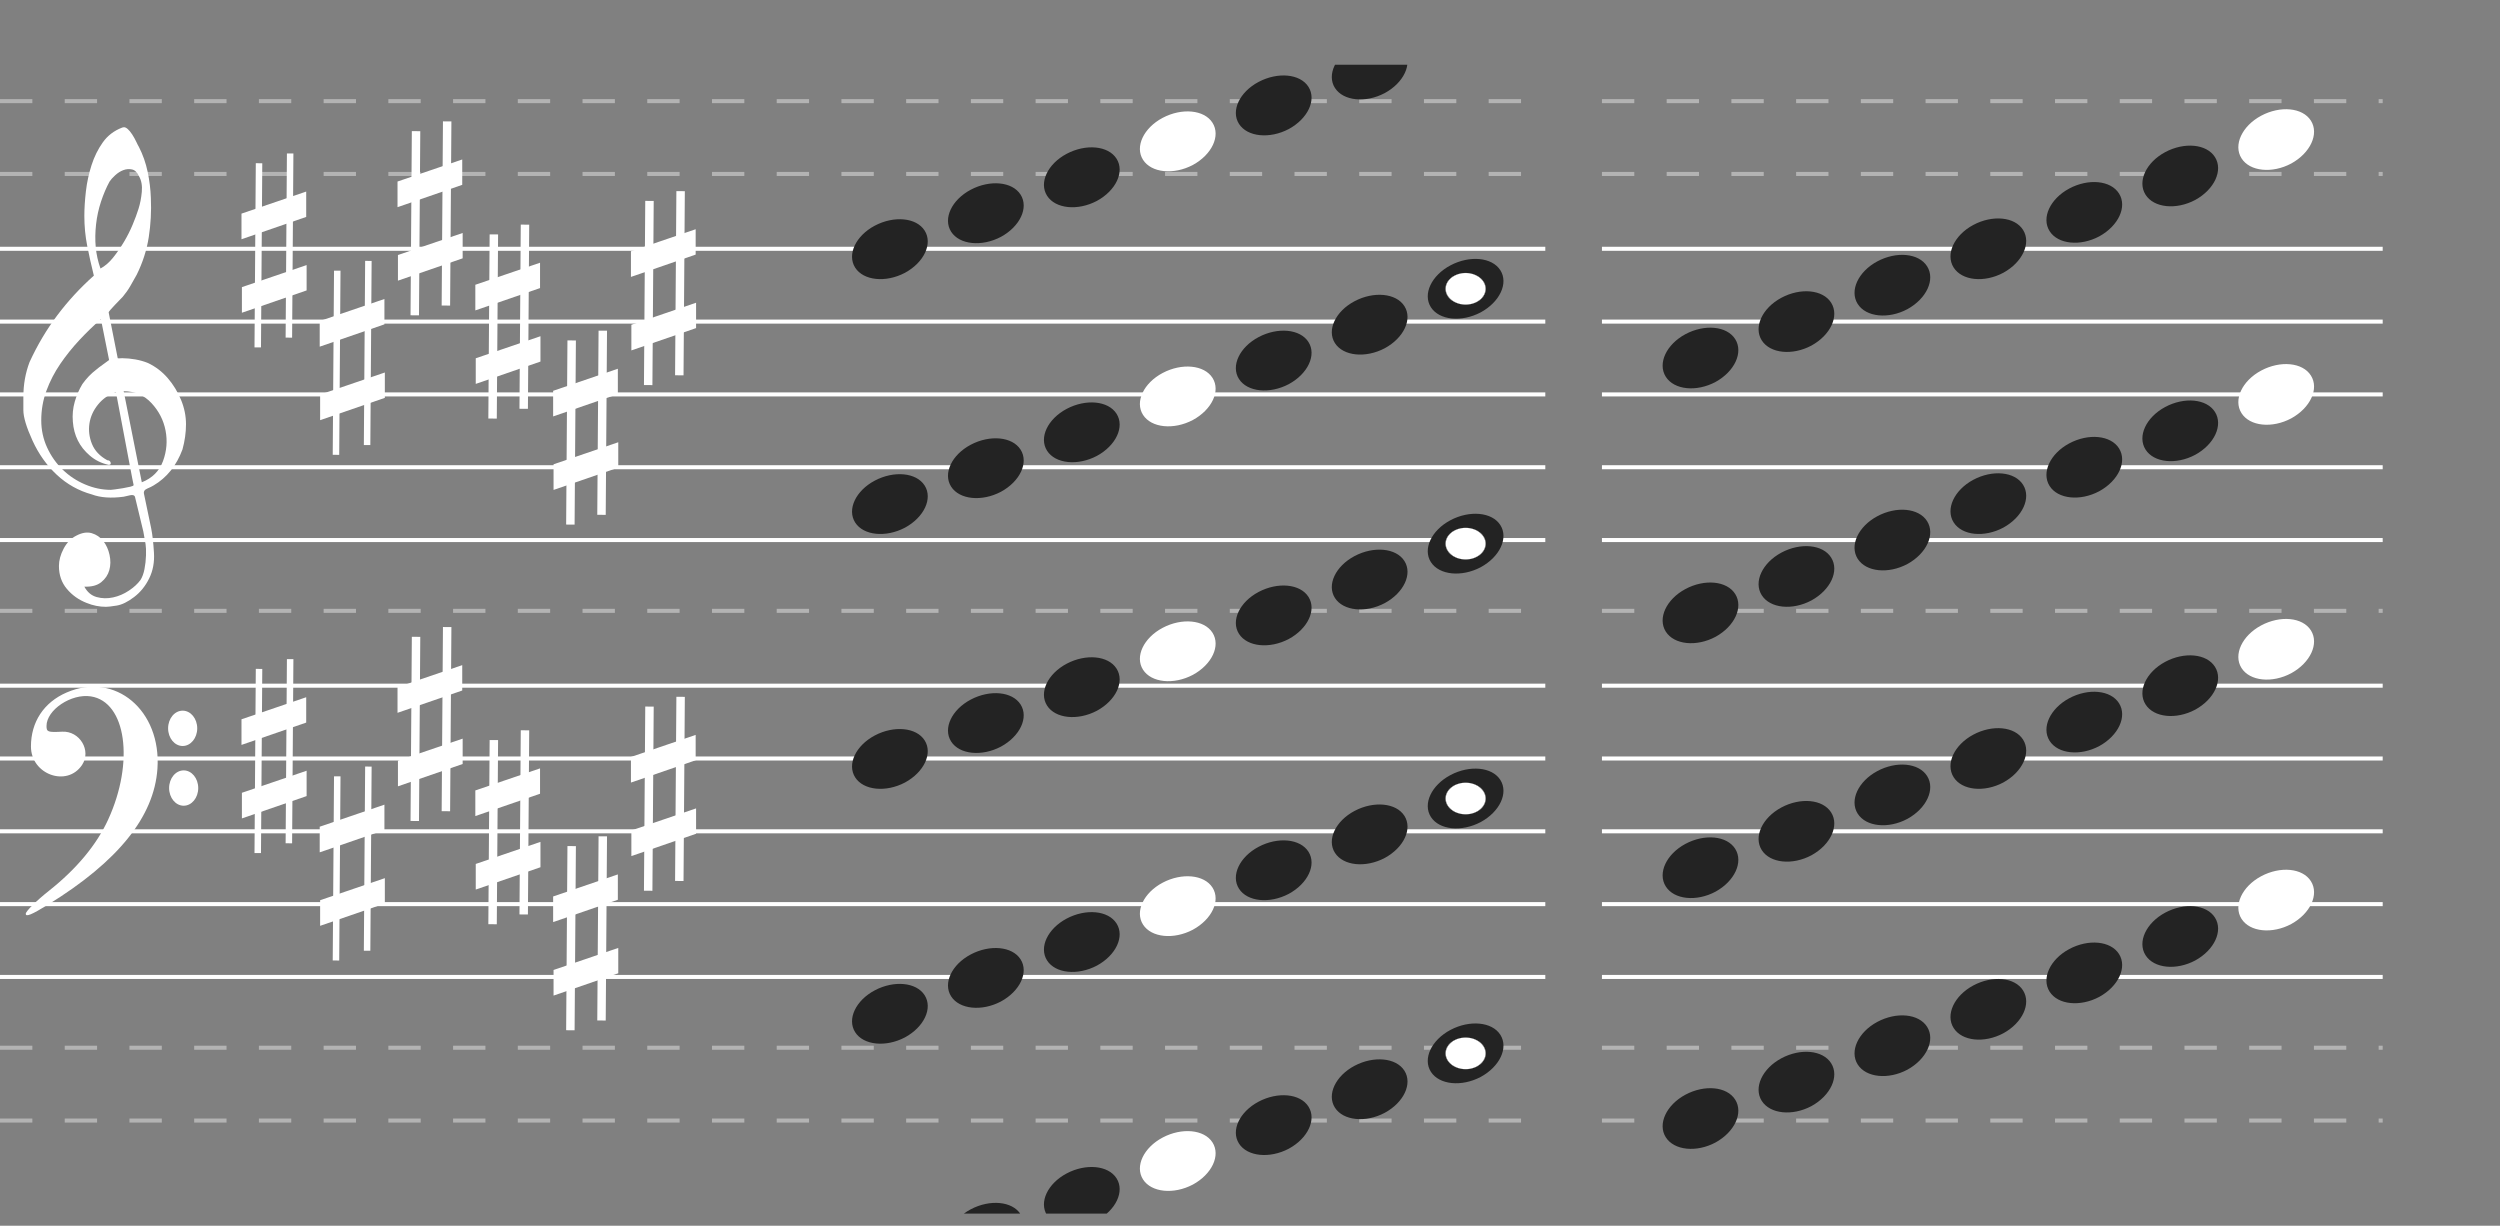 <svg width="618" height="303" viewBox="0 0 618 303" fill="none" xmlns="http://www.w3.org/2000/svg">
<rect x="0" y="0" width="618" height="303" fill="#808080" stroke="none"/>
<line x1="396" y1="25" x2="589" y2="25" stroke="white" stroke-opacity="0.4" stroke-dasharray="8 8"/>
<line x1="396" y1="43" x2="589" y2="43" stroke="white" stroke-opacity="0.4" stroke-dasharray="8 8"/>
<path d="M396 61.5H589" stroke="white"/>
<path d="M396 79.5H589" stroke="white"/>
<path d="M396 97.5H589" stroke="white"/>
<path d="M396 115.5H589" stroke="white"/>
<path d="M396 133.5H589" stroke="white"/>
<line x1="396" y1="151" x2="589" y2="151" stroke="white" stroke-opacity="0.4" stroke-dasharray="8 8"/>
<path d="M396 169.5H589" stroke="white"/>
<path d="M396 187.5H589" stroke="white"/>
<path d="M396 205.5H589" stroke="white"/>
<path d="M396 223.5H589" stroke="white"/>
<path d="M396 241.5H589" stroke="white"/>
<line x1="396" y1="259" x2="589" y2="259" stroke="white" stroke-opacity="0.4" stroke-dasharray="8 8"/>
<line x1="396" y1="277" x2="589" y2="277" stroke="white" stroke-opacity="0.4" stroke-dasharray="8 8"/>
<line y1="25" x2="382" y2="25" stroke="white" stroke-opacity="0.4" stroke-dasharray="8 8"/>
<line y1="43" x2="382" y2="43" stroke="white" stroke-opacity="0.4" stroke-dasharray="8 8"/>
<path d="M0 61.5H382" stroke="white"/>
<path d="M0 79.5H382" stroke="white"/>
<path d="M0 97.5H382" stroke="white"/>
<path d="M0 115.5H382" stroke="white"/>
<path d="M0 133.5H382" stroke="white"/>
<line x1="4.2447e-08" y1="151" x2="382" y2="151" stroke="white" stroke-opacity="0.4" stroke-dasharray="8 8"/>
<path d="M0 169.5H382" stroke="white"/>
<path d="M0 187.5H382" stroke="white"/>
<path d="M0 205.5H382" stroke="white"/>
<path d="M0 223.5H382" stroke="white"/>
<path d="M0 241.5H382" stroke="white"/>
<line x1="4.2447e-08" y1="259" x2="382" y2="259" stroke="white" stroke-opacity="0.4" stroke-dasharray="8 8"/>
<line x1="4.2447e-08" y1="277" x2="382" y2="277" stroke="white" stroke-opacity="0.4" stroke-dasharray="8 8"/>
<path d="M28.663 96.938C26.878 97.542 25.403 98.562 24.238 99.999C23.073 101.435 22.363 103.004 22.108 104.705C21.853 106.406 22.062 108.088 22.736 109.751C23.41 111.414 24.675 112.756 26.532 113.777C26.969 113.777 27.242 113.966 27.352 114.344C27.461 114.721 27.297 114.91 26.86 114.91C25.076 114.533 23.51 113.758 22.162 112.586C19.649 110.431 18.266 107.654 18.011 104.252C17.865 102.551 18.02 100.907 18.475 99.319C18.93 97.731 19.558 96.276 20.36 94.953C21.343 93.555 22.508 92.345 23.856 91.325C23.928 91.249 24.138 91.079 24.484 90.814C24.83 90.55 25.167 90.304 25.494 90.077C25.822 89.851 26.314 89.491 26.969 89L24.948 78.908C23.164 80.457 21.398 82.168 19.65 84.038C17.901 85.91 16.317 87.885 14.897 89.964C13.477 92.043 12.339 94.245 11.483 96.569C10.627 98.894 10.199 101.341 10.199 103.912C10.199 106.293 10.682 108.532 11.647 110.63C12.612 112.728 13.896 114.552 15.498 116.101C17.1 117.651 18.948 118.87 21.043 119.759C23.136 120.647 25.258 121.091 27.406 121.091C27.479 121.091 27.816 121.053 28.417 120.977C29.018 120.902 29.655 120.808 30.328 120.694C31.003 120.581 31.622 120.458 32.186 120.325C32.75 120.193 33.033 120.051 33.033 119.9L32.705 118.313C31.285 110.866 29.937 103.741 28.663 96.938V96.938ZM30.575 96.711L35.054 119.22C37.64 118.199 39.387 116.451 40.298 113.975C41.209 111.5 41.417 108.986 40.926 106.435C40.434 103.883 39.278 101.624 37.457 99.659C35.637 97.693 33.342 96.711 30.575 96.711V96.711ZM24.839 66.378C25.968 65.772 27.015 64.866 27.98 63.656C28.945 62.447 29.837 61.152 30.657 59.772C31.476 58.393 32.186 56.985 32.787 55.548C33.388 54.112 33.87 52.808 34.234 51.636C34.635 50.389 34.908 48.99 35.054 47.441C35.2 45.891 34.963 44.587 34.344 43.528C33.907 42.584 33.333 42.036 32.623 41.884C31.913 41.733 31.203 41.789 30.493 42.054C29.783 42.319 29.109 42.744 28.471 43.33C27.834 43.916 27.37 44.435 27.079 44.889C26.277 46.363 25.576 48.007 24.976 49.822C24.375 51.636 23.965 53.517 23.747 55.464C23.528 57.41 23.501 59.281 23.665 61.077C23.828 62.872 24.22 64.639 24.839 66.378V66.378ZM23.2 68.135C22.581 65.641 22.035 63.193 21.561 60.792C21.088 58.393 20.851 55.926 20.851 53.394C20.851 51.542 20.979 49.51 21.234 47.299C21.488 45.088 21.953 42.933 22.627 40.835C23.3 38.737 24.229 36.857 25.413 35.194C26.596 33.53 28.171 32.321 30.138 31.565C30.32 31.49 30.502 31.452 30.684 31.452C30.939 31.452 31.239 31.603 31.585 31.905C31.931 32.208 32.295 32.652 32.678 33.238C33.06 33.824 33.397 34.428 33.688 35.052C33.979 35.675 34.198 36.101 34.344 36.328C35.327 38.256 36.046 40.306 36.502 42.479C36.957 44.653 37.221 46.817 37.294 48.971C37.439 52.222 37.266 55.435 36.775 58.61C36.283 61.785 35.291 64.885 33.797 67.908C33.288 68.816 32.769 69.732 32.241 70.658C31.713 71.585 31.085 72.482 30.356 73.351C30.211 73.503 29.947 73.777 29.564 74.173C29.181 74.57 28.79 74.977 28.389 75.392C27.989 75.808 27.634 76.196 27.324 76.554C27.015 76.914 26.86 77.131 26.86 77.207L29.099 88.546C29.114 88.621 30.22 88.546 30.22 88.546C32.357 88.574 34.619 88.933 36.584 89.737C38.477 90.644 40.107 91.891 41.473 93.479C42.838 95.067 43.93 96.853 44.75 98.837C45.569 100.821 45.979 102.834 45.979 104.875C45.979 106.916 45.687 108.995 45.105 111.112C43.612 115.119 41.227 118.086 37.949 120.013C37.585 120.24 37.066 120.496 36.392 120.779C35.719 121.062 35.455 121.507 35.6 122.111C36.474 126.23 37.066 129.063 37.376 130.616C37.685 132.168 37.913 134.172 38.058 136.626C38.204 138.973 37.812 141.083 36.884 142.972C35.955 144.868 34.708 146.407 33.142 147.595C31.576 148.789 30.147 149.483 28.854 149.698C27.561 149.906 26.678 150.006 26.205 150.006C24.566 150.006 22.963 149.684 21.398 149.04C19.467 148.289 17.847 147.137 16.536 145.584C15.225 144.031 14.569 142.142 14.569 139.917C14.569 138.515 14.961 137.077 15.744 135.603C16.527 134.129 17.556 133.07 18.83 132.433C20.25 131.675 21.534 131.467 22.681 131.803C23.828 132.147 24.775 132.791 25.522 133.735C26.268 134.68 26.787 135.825 27.079 137.163C27.37 138.508 27.352 139.76 27.024 140.933C26.696 142.107 26.032 143.101 25.03 143.91C24.029 144.725 22.636 145.09 20.851 145.019C21.58 146.378 22.599 147.237 23.91 147.595C25.221 147.959 26.569 147.981 27.952 147.68C29.337 147.38 30.638 146.822 31.858 146.006C33.078 145.198 34.035 144.318 34.726 143.373C35.163 142.693 35.491 141.806 35.71 140.711C35.928 139.61 36.056 138.472 36.092 137.277C36.128 136.089 36.092 135.159 35.983 134.501C35.873 133.835 35.691 132.805 35.436 131.41C34.344 126.838 33.652 123.961 33.36 122.788C33.215 122.414 32.823 122.291 32.186 122.423C31.549 122.556 31.012 122.679 30.575 122.788C27.443 123.21 24.821 123.017 22.709 122.225C19.431 121.318 16.545 119.701 14.05 117.377C11.556 115.053 9.553 112.237 8.042 108.929C6.53 105.622 5.775 103.108 5.775 101.388C5.775 99.669 5.775 98.582 5.775 98.128C5.775 95.067 6.285 92.194 7.304 89.51C9.234 85.314 11.52 81.459 14.16 77.944C16.8 74.429 19.813 71.159 23.2 68.135V68.135Z" fill="white"/>
<path d="M49.003 194.808C49.003 197.22 47.392 199.175 45.404 199.175C43.416 199.175 41.805 197.22 41.805 194.808C41.805 192.396 43.416 190.441 45.404 190.441C47.392 190.441 49.003 192.396 49.003 194.808ZM48.754 180.042C48.754 182.454 47.143 184.409 45.155 184.409C43.168 184.409 41.556 182.454 41.556 180.042C41.556 177.63 43.168 175.675 45.155 175.675C47.143 175.675 48.754 177.63 48.754 180.042ZM6.368 225.885C6.368 225.261 8.96 222.695 12.128 220.182C18.939 214.778 23.857 208.867 26.718 202.646C33.279 188.379 31.201 173.504 22.457 172.146C17.621 171.394 11.498 175.482 11.498 179.461C11.498 180.938 11.824 181.057 15.37 180.873C19.707 180.649 22.642 185.54 20.295 189.082C16.585 194.678 7.651 191.463 7.651 184.532C7.651 178.458 10.842 173.623 16.459 171.189C28.479 165.98 39.92 175.583 38.918 190.04C38.097 201.89 29.191 212.956 11.899 223.611C7.797 226.139 6.368 226.726 6.368 225.885V225.885Z" fill="white"/>
<path fill-rule="evenodd" clip-rule="evenodd" d="M62.912 85.871L63.233 40.346L64.835 40.359L64.515 85.884L62.912 85.871Z" fill="white"/>
<path d="M59.799 70.975L75.796 65.523L75.796 71.793L59.799 77.311L59.799 70.975Z" fill="white"/>
<path fill-rule="evenodd" clip-rule="evenodd" d="M70.606 83.457L70.926 37.932L72.529 37.945L72.208 83.47L70.606 83.457Z" fill="white"/>
<path d="M59.696 52.806L75.693 47.354L75.693 53.624L59.696 59.142L59.696 52.806Z" fill="white"/>
<path fill-rule="evenodd" clip-rule="evenodd" d="M82.249 112.427L82.57 66.902L84.173 66.915L83.852 112.44L82.249 112.427Z" fill="white"/>
<path d="M79.136 97.531L95.133 92.079L95.133 98.349L79.136 103.867L79.136 97.531Z" fill="white"/>
<path fill-rule="evenodd" clip-rule="evenodd" d="M89.943 110.013L90.264 64.489L91.867 64.502L91.546 110.026L89.943 110.013Z" fill="white"/>
<path d="M79.033 79.362L95.03 73.91L95.03 80.18L79.033 85.698L79.033 79.362Z" fill="white"/>
<path fill-rule="evenodd" clip-rule="evenodd" d="M101.484 77.939L101.805 32.414L103.894 32.431L103.573 77.956L101.484 77.939Z" fill="white"/>
<path d="M98.371 63.042L114.368 57.591L114.368 63.861L98.371 69.379L98.371 63.042Z" fill="white"/>
<path fill-rule="evenodd" clip-rule="evenodd" d="M109.178 75.525L109.498 30L111.588 30.017L111.267 75.542L109.178 75.525Z" fill="white"/>
<path d="M98.267 44.874L114.265 39.422L114.265 45.692L98.267 51.211L98.267 44.874Z" fill="white"/>
<path fill-rule="evenodd" clip-rule="evenodd" d="M120.718 103.46L121.039 57.936L123.128 57.953L122.807 103.477L120.718 103.46Z" fill="white"/>
<path d="M117.605 88.564L133.602 83.112L133.602 89.382L117.605 94.9L117.605 88.564Z" fill="white"/>
<path fill-rule="evenodd" clip-rule="evenodd" d="M128.412 101.046L128.732 55.522L130.821 55.539L130.501 101.063L128.412 101.046Z" fill="white"/>
<path d="M117.501 70.395L133.498 64.944L133.498 71.214L117.501 76.732L117.501 70.395Z" fill="white"/>
<path fill-rule="evenodd" clip-rule="evenodd" d="M139.952 129.671L140.272 84.146L142.362 84.163L142.041 129.688L139.952 129.671Z" fill="white"/>
<path d="M136.839 114.774L152.836 109.323L152.836 115.593L136.839 121.111L136.839 114.774Z" fill="white"/>
<path fill-rule="evenodd" clip-rule="evenodd" d="M147.646 127.256L147.966 81.732L150.055 81.749L149.735 127.274L147.646 127.256Z" fill="white"/>
<path d="M136.735 96.606L152.732 91.154L152.732 97.424L136.735 102.942L136.735 96.606Z" fill="white"/>
<path fill-rule="evenodd" clip-rule="evenodd" d="M159.186 95.183L159.507 49.658L161.596 49.675L161.276 95.2L159.186 95.183Z" fill="white"/>
<path d="M156.074 80.286L172.071 74.835L172.071 81.105L156.074 86.623L156.074 80.286Z" fill="white"/>
<path fill-rule="evenodd" clip-rule="evenodd" d="M166.88 92.769L167.201 47.244L169.29 47.261L168.969 92.786L166.88 92.769Z" fill="white"/>
<path d="M155.97 62.118L171.967 56.666L171.967 62.936L155.97 68.454L155.97 62.118Z" fill="white"/>
<path fill-rule="evenodd" clip-rule="evenodd" d="M62.912 210.871L63.233 165.346L64.835 165.359L64.515 210.884L62.912 210.871Z" fill="white"/>
<path d="M59.799 195.975L75.796 190.523L75.796 196.793L59.799 202.311L59.799 195.975Z" fill="white"/>
<path fill-rule="evenodd" clip-rule="evenodd" d="M70.606 208.457L70.926 162.932L72.529 162.945L72.208 208.47L70.606 208.457Z" fill="white"/>
<path d="M59.696 177.806L75.693 172.354L75.693 178.624L59.696 184.142L59.696 177.806Z" fill="white"/>
<path fill-rule="evenodd" clip-rule="evenodd" d="M82.249 237.427L82.57 191.902L84.173 191.915L83.852 237.44L82.249 237.427Z" fill="white"/>
<path d="M79.136 222.531L95.133 217.079L95.133 223.349L79.136 228.867L79.136 222.531Z" fill="white"/>
<path fill-rule="evenodd" clip-rule="evenodd" d="M89.943 235.013L90.264 189.489L91.867 189.502L91.546 235.026L89.943 235.013Z" fill="white"/>
<path d="M79.033 204.362L95.03 198.91L95.03 205.18L79.033 210.699L79.033 204.362Z" fill="white"/>
<path fill-rule="evenodd" clip-rule="evenodd" d="M101.484 202.939L101.805 157.414L103.894 157.431L103.573 202.956L101.484 202.939Z" fill="white"/>
<path d="M98.371 188.042L114.368 182.591L114.368 188.861L98.371 194.379L98.371 188.042Z" fill="white"/>
<path fill-rule="evenodd" clip-rule="evenodd" d="M109.178 200.525L109.498 155L111.588 155.017L111.267 200.542L109.178 200.525Z" fill="white"/>
<path d="M98.267 169.874L114.265 164.422L114.265 170.692L98.267 176.21L98.267 169.874Z" fill="white"/>
<path fill-rule="evenodd" clip-rule="evenodd" d="M120.718 228.46L121.039 182.936L123.128 182.953L122.807 228.477L120.718 228.46Z" fill="white"/>
<path d="M117.605 213.564L133.602 208.112L133.602 214.382L117.605 219.9L117.605 213.564Z" fill="white"/>
<path fill-rule="evenodd" clip-rule="evenodd" d="M128.412 226.046L128.732 180.522L130.821 180.539L130.501 226.063L128.412 226.046Z" fill="white"/>
<path d="M117.501 195.396L133.498 189.944L133.498 196.214L117.501 201.732L117.501 195.396Z" fill="white"/>
<path fill-rule="evenodd" clip-rule="evenodd" d="M139.952 254.671L140.272 209.146L142.362 209.163L142.041 254.688L139.952 254.671Z" fill="white"/>
<path d="M136.839 239.774L152.836 234.323L152.836 240.593L136.839 246.111L136.839 239.774Z" fill="white"/>
<path fill-rule="evenodd" clip-rule="evenodd" d="M147.646 252.256L147.966 206.732L150.055 206.749L149.735 252.274L147.646 252.256Z" fill="white"/>
<path d="M136.735 221.606L152.732 216.154L152.732 222.424L136.735 227.942L136.735 221.606Z" fill="white"/>
<path fill-rule="evenodd" clip-rule="evenodd" d="M159.186 220.183L159.507 174.658L161.596 174.675L161.276 220.2L159.186 220.183Z" fill="white"/>
<path d="M156.074 205.286L172.071 199.834L172.071 206.105L156.074 211.623L156.074 205.286Z" fill="white"/>
<path fill-rule="evenodd" clip-rule="evenodd" d="M166.88 217.769L167.201 172.244L169.29 172.261L168.969 217.786L166.88 217.769Z" fill="white"/>
<path d="M155.97 187.118L171.967 181.666L171.967 187.936L155.97 193.454L155.97 187.118Z" fill="white"/>
<g clip-path="url(#clip0_115_5344)">
<path d="M211.396 66.158C209.333 62.923 211.544 58.274 216.26 55.78C220.977 53.287 226.504 53.759 228.568 56.993C230.631 60.228 228.42 64.877 223.704 67.438C218.987 69.932 213.46 69.392 211.396 66.158Z" fill="#232323"/>
<path d="M235.116 57.273C233.052 54.039 235.263 49.389 239.98 46.896C244.696 44.402 250.223 44.874 252.287 48.109C254.35 51.343 252.14 55.993 247.423 58.554C242.706 61.047 237.179 60.508 235.116 57.273V57.273Z" fill="#232323"/>
<path d="M258.835 48.389C256.772 45.154 258.983 40.505 263.699 38.011C268.416 35.518 273.943 35.99 276.006 39.224C278.07 42.459 275.859 47.108 271.142 49.669C266.426 52.163 260.899 51.623 258.835 48.389V48.389Z" fill="#232323"/>
<path d="M282.555 39.504C280.491 36.27 282.702 31.62 287.419 29.126C292.135 26.633 297.662 27.105 299.726 30.339C301.789 33.574 299.579 38.224 294.862 40.785C290.145 43.278 284.618 42.739 282.555 39.504V39.504Z" fill="white"/>
<path d="M306.274 30.62C304.211 27.385 306.421 22.735 311.138 20.242C315.855 17.749 321.382 18.22 323.445 21.455C325.509 24.689 323.298 29.339 318.581 31.9C313.865 34.393 308.338 33.854 306.274 30.62V30.62Z" fill="#232323"/>
<path d="M329.994 21.735C327.93 18.5 330.141 13.851 334.858 11.357C339.574 8.864 345.101 9.336 347.165 12.57C349.228 15.805 347.018 20.454 342.301 23.015C337.584 25.509 332.057 24.969 329.994 21.735V21.735Z" fill="#232323"/>
<path d="M353.713 12.85C351.65 9.616 353.86 4.966 358.577 2.473C363.294 -0.021 368.821 0.451 370.884 3.686C372.948 6.92 370.737 11.57 366.02 14.131C361.304 16.624 355.777 16.085 353.713 12.85V12.85Z" fill="white"/>
<path d="M211.396 129.163C209.333 125.933 211.544 121.292 216.26 118.802C220.977 116.313 226.504 116.784 228.568 120.013C230.631 123.242 228.42 127.884 223.704 130.441C218.987 132.93 213.46 132.392 211.396 129.163Z" fill="#232323"/>
<path d="M235.116 120.293C233.052 117.064 235.263 112.422 239.98 109.933C244.696 107.444 250.223 107.915 252.287 111.144C254.35 114.373 252.14 119.015 247.423 121.571C242.706 124.06 237.179 123.522 235.116 120.293V120.293Z" fill="#232323"/>
<path d="M258.835 111.424C256.772 108.194 258.983 103.553 263.699 101.063C268.416 98.574 273.943 99.045 276.006 102.274C278.07 105.503 275.859 110.145 271.142 112.702C266.426 115.191 260.899 114.653 258.835 111.424V111.424Z" fill="#232323"/>
<path d="M282.555 102.554C280.491 99.325 282.702 94.683 287.419 92.194C292.135 89.705 297.662 90.176 299.726 93.405C301.789 96.634 299.579 101.276 294.862 103.832C290.145 106.321 284.618 105.783 282.555 102.554V102.554Z" fill="white"/>
<path d="M306.274 93.684C304.211 90.455 306.421 85.813 311.138 83.324C315.855 80.835 321.382 81.306 323.445 84.535C325.509 87.764 323.298 92.406 318.581 94.963C313.865 97.452 308.338 96.913 306.274 93.684V93.684Z" fill="#232323"/>
<path d="M329.994 84.815C327.93 81.586 330.141 76.944 334.858 74.455C339.574 71.966 345.101 72.437 347.165 75.666C349.228 78.895 347.018 83.537 342.301 86.093C337.584 88.582 332.057 88.044 329.994 84.815V84.815Z" fill="#232323"/>
<path d="M353.713 75.945C351.65 72.716 353.86 68.074 358.577 65.585C363.294 63.096 368.821 63.567 370.884 66.796C372.948 70.025 370.737 74.667 366.02 77.223C361.304 79.713 355.777 79.174 353.713 75.945V75.945Z" fill="url(#paint0_radial_115_5344)"/>
<path d="M211.396 192.163C209.333 188.933 211.544 184.292 216.26 181.802C220.977 179.313 226.504 179.784 228.568 183.013C230.631 186.242 228.42 190.884 223.704 193.441C218.987 195.93 213.46 195.392 211.396 192.163Z" fill="#232323"/>
<path d="M235.116 183.293C233.052 180.064 235.263 175.422 239.98 172.933C244.696 170.444 250.223 170.915 252.287 174.144C254.35 177.373 252.14 182.015 247.423 184.571C242.706 187.06 237.179 186.522 235.116 183.293V183.293Z" fill="#232323"/>
<path d="M258.835 174.424C256.772 171.194 258.983 166.553 263.699 164.063C268.416 161.574 273.943 162.045 276.006 165.274C278.07 168.503 275.859 173.145 271.142 175.702C266.426 178.191 260.899 177.653 258.835 174.424V174.424Z" fill="#232323"/>
<path d="M282.555 165.554C280.491 162.325 282.702 157.683 287.419 155.194C292.135 152.705 297.662 153.176 299.726 156.405C301.789 159.634 299.579 164.276 294.862 166.832C290.145 169.321 284.618 168.783 282.555 165.554V165.554Z" fill="white"/>
<path d="M306.274 156.684C304.211 153.455 306.421 148.813 311.138 146.324C315.855 143.835 321.382 144.306 323.445 147.535C325.509 150.764 323.298 155.406 318.581 157.962C313.865 160.452 308.338 159.913 306.274 156.684V156.684Z" fill="#232323"/>
<path d="M329.994 147.815C327.93 144.586 330.141 139.944 334.858 137.455C339.574 134.966 345.101 135.437 347.165 138.666C349.228 141.895 347.018 146.537 342.301 149.093C337.584 151.582 332.057 151.044 329.994 147.815V147.815Z" fill="#232323"/>
<path d="M353.713 138.945C351.65 135.716 353.86 131.074 358.577 128.585C363.294 126.096 368.821 126.567 370.884 129.796C372.948 133.025 370.737 137.667 366.02 140.223C361.304 142.713 355.777 142.174 353.713 138.945Z" fill="url(#paint1_radial_115_5344)"/>
<path d="M211.396 255.163C209.333 251.933 211.544 247.292 216.26 244.802C220.977 242.313 226.504 242.784 228.568 246.013C230.631 249.242 228.42 253.884 223.704 256.441C218.987 258.93 213.46 258.392 211.396 255.163Z" fill="#232323"/>
<path d="M235.116 246.293C233.052 243.064 235.263 238.422 239.98 235.933C244.696 233.444 250.223 233.915 252.287 237.144C254.35 240.373 252.14 245.015 247.423 247.571C242.706 250.06 237.179 249.522 235.116 246.293V246.293Z" fill="#232323"/>
<path d="M258.835 237.424C256.772 234.194 258.983 229.553 263.699 227.063C268.416 224.574 273.943 225.045 276.006 228.274C278.07 231.503 275.859 236.145 271.142 238.702C266.426 241.191 260.899 240.653 258.835 237.424V237.424Z" fill="#232323"/>
<path d="M282.555 228.554C280.491 225.325 282.702 220.683 287.419 218.194C292.135 215.705 297.662 216.176 299.726 219.405C301.789 222.634 299.579 227.276 294.862 229.832C290.145 232.321 284.618 231.783 282.555 228.554V228.554Z" fill="white"/>
<path d="M306.274 219.684C304.211 216.455 306.421 211.813 311.138 209.324C315.855 206.835 321.382 207.306 323.445 210.535C325.509 213.764 323.298 218.406 318.581 220.962C313.865 223.452 308.338 222.913 306.274 219.684V219.684Z" fill="#232323"/>
<path d="M329.994 210.815C327.93 207.586 330.141 202.944 334.858 200.455C339.574 197.966 345.101 198.437 347.165 201.666C349.228 204.895 347.018 209.537 342.301 212.093C337.584 214.582 332.057 214.044 329.994 210.815V210.815Z" fill="#232323"/>
<path d="M353.713 201.945C351.65 198.716 353.86 194.074 358.577 191.585C363.294 189.096 368.821 189.567 370.884 192.796C372.948 196.025 370.737 200.667 366.02 203.223C361.304 205.713 355.777 205.174 353.713 201.945V201.945Z" fill="url(#paint2_radial_115_5344)"/>
<path d="M235.116 309.293C233.052 306.064 235.263 301.422 239.98 298.933C244.696 296.444 250.223 296.915 252.287 300.144C254.35 303.373 252.14 308.015 247.423 310.571C242.706 313.06 237.179 312.522 235.116 309.293V309.293Z" fill="#232323"/>
<path d="M258.835 300.424C256.772 297.194 258.983 292.553 263.699 290.063C268.416 287.574 273.943 288.045 276.006 291.274C278.07 294.503 275.859 299.145 271.142 301.702C266.426 304.191 260.899 303.653 258.835 300.424V300.424Z" fill="#232323"/>
<path d="M282.555 291.554C280.491 288.325 282.702 283.683 287.419 281.194C292.135 278.705 297.662 279.176 299.726 282.405C301.789 285.634 299.579 290.276 294.862 292.832C290.145 295.321 284.618 294.783 282.555 291.554V291.554Z" fill="white"/>
<path d="M306.274 282.684C304.211 279.455 306.421 274.813 311.138 272.324C315.855 269.835 321.382 270.306 323.445 273.535C325.509 276.764 323.298 281.406 318.581 283.962C313.865 286.452 308.338 285.913 306.274 282.684V282.684Z" fill="#232323"/>
<path d="M329.994 273.815C327.93 270.586 330.141 265.944 334.858 263.455C339.574 260.966 345.101 261.437 347.165 264.666C349.228 267.895 347.018 272.537 342.301 275.093C337.584 277.582 332.057 277.044 329.994 273.815V273.815Z" fill="#232323"/>
<path d="M353.713 264.945C351.65 261.716 353.86 257.074 358.577 254.585C363.294 252.096 368.821 252.567 370.884 255.796C372.948 259.025 370.737 263.667 366.02 266.223C361.304 268.713 355.777 268.174 353.713 264.945V264.945Z" fill="url(#paint3_radial_115_5344)"/>
</g>
<path d="M411.774 281.121C409.711 277.844 411.921 273.134 416.638 270.608C421.355 268.083 426.882 268.561 428.945 271.837C431.009 275.114 428.798 279.824 424.081 282.418C419.365 284.944 413.838 284.398 411.774 281.121Z" fill="#232323"/>
<path d="M435.494 272.121C433.43 268.844 435.641 264.134 440.358 261.608C445.074 259.083 450.601 259.561 452.665 262.837C454.728 266.114 452.518 270.824 447.801 273.418C443.084 275.944 437.557 275.398 435.494 272.121V272.121Z" fill="#232323"/>
<path d="M459.213 263.121C457.15 259.844 459.36 255.134 464.077 252.608C468.794 250.083 474.321 250.561 476.384 253.837C478.448 257.114 476.237 261.824 471.52 264.418C466.804 266.944 461.277 266.398 459.213 263.121V263.121Z" fill="#232323"/>
<path d="M482.933 254.121C480.869 250.844 483.08 246.134 487.797 243.608C492.513 241.083 498.04 241.561 500.104 244.837C502.167 248.114 499.956 252.824 495.24 255.418C490.523 257.944 484.996 257.398 482.933 254.121V254.121Z" fill="#232323"/>
<path d="M506.652 245.121C504.589 241.844 506.799 237.134 511.516 234.608C516.233 232.083 521.76 232.561 523.823 235.837C525.887 239.114 523.676 243.824 518.959 246.418C514.243 248.944 508.716 248.398 506.652 245.121V245.121Z" fill="#232323"/>
<path d="M530.371 236.121C528.308 232.844 530.519 228.134 535.235 225.608C539.952 223.083 545.479 223.561 547.543 226.837C549.606 230.114 547.395 234.824 542.679 237.418C537.962 239.944 532.435 239.398 530.371 236.121V236.121Z" fill="#232323"/>
<path d="M554.091 227.121C552.027 223.844 554.238 219.134 558.955 216.608C563.672 214.083 569.199 214.561 571.262 217.837C573.326 221.114 571.115 225.824 566.398 228.418C561.682 230.944 556.154 230.398 554.091 227.121V227.121Z" fill="white"/>
<path d="M411.774 219.121C409.711 215.844 411.921 211.134 416.638 208.608C421.355 206.083 426.882 206.561 428.945 209.837C431.009 213.114 428.798 217.824 424.081 220.418C419.365 222.944 413.838 222.398 411.774 219.121Z" fill="#232323"/>
<path d="M435.494 210.121C433.43 206.844 435.641 202.134 440.358 199.608C445.074 197.083 450.601 197.561 452.665 200.837C454.728 204.114 452.518 208.824 447.801 211.418C443.084 213.944 437.557 213.398 435.494 210.121V210.121Z" fill="#232323"/>
<path d="M459.213 201.121C457.15 197.844 459.36 193.134 464.077 190.608C468.794 188.083 474.321 188.561 476.384 191.837C478.448 195.114 476.237 199.824 471.52 202.418C466.804 204.944 461.277 204.398 459.213 201.121V201.121Z" fill="#232323"/>
<path d="M482.933 192.121C480.869 188.844 483.08 184.134 487.797 181.608C492.513 179.083 498.04 179.561 500.104 182.837C502.167 186.114 499.956 190.824 495.24 193.418C490.523 195.944 484.996 195.398 482.933 192.121V192.121Z" fill="#232323"/>
<path d="M506.652 183.121C504.589 179.844 506.799 175.134 511.516 172.608C516.233 170.083 521.76 170.561 523.823 173.837C525.887 177.114 523.676 181.824 518.959 184.418C514.243 186.944 508.716 186.398 506.652 183.121V183.121Z" fill="#232323"/>
<path d="M530.371 174.121C528.308 170.844 530.519 166.134 535.235 163.608C539.952 161.083 545.479 161.561 547.543 164.837C549.606 168.114 547.395 172.824 542.679 175.418C537.962 177.944 532.435 177.398 530.371 174.121V174.121Z" fill="#232323"/>
<path d="M554.091 165.121C552.027 161.844 554.238 157.134 558.955 154.608C563.672 152.083 569.199 152.561 571.262 155.837C573.326 159.114 571.115 163.824 566.398 166.418C561.682 168.944 556.154 168.398 554.091 165.121V165.121Z" fill="white"/>
<path d="M411.774 156.121C409.711 152.844 411.921 148.134 416.638 145.608C421.355 143.083 426.882 143.561 428.945 146.837C431.009 150.114 428.798 154.824 424.081 157.418C419.365 159.944 413.838 159.398 411.774 156.121Z" fill="#232323"/>
<path d="M435.494 147.121C433.43 143.844 435.641 139.134 440.358 136.608C445.074 134.083 450.601 134.561 452.665 137.837C454.728 141.114 452.518 145.824 447.801 148.418C443.084 150.944 437.557 150.398 435.494 147.121V147.121Z" fill="#232323"/>
<path d="M459.213 138.121C457.15 134.844 459.36 130.134 464.077 127.608C468.794 125.083 474.321 125.561 476.384 128.837C478.448 132.114 476.237 136.824 471.52 139.418C466.804 141.944 461.277 141.398 459.213 138.121V138.121Z" fill="#232323"/>
<path d="M482.933 129.121C480.869 125.844 483.08 121.134 487.797 118.608C492.513 116.083 498.04 116.561 500.104 119.837C502.167 123.114 499.956 127.824 495.24 130.418C490.523 132.944 484.996 132.398 482.933 129.121V129.121Z" fill="#232323"/>
<path d="M506.652 120.121C504.589 116.844 506.799 112.134 511.516 109.608C516.233 107.083 521.76 107.561 523.823 110.837C525.887 114.114 523.676 118.824 518.959 121.418C514.243 123.944 508.716 123.398 506.652 120.121V120.121Z" fill="#232323"/>
<path d="M530.371 111.121C528.308 107.844 530.519 103.134 535.235 100.608C539.952 98.083 545.479 98.561 547.543 101.837C549.606 105.114 547.395 109.824 542.679 112.418C537.962 114.944 532.435 114.398 530.371 111.121V111.121Z" fill="#232323"/>
<path d="M554.091 102.121C552.027 98.844 554.238 94.134 558.955 91.609C563.672 89.083 569.199 89.561 571.262 92.837C573.326 96.114 571.115 100.824 566.398 103.418C561.682 105.944 556.154 105.398 554.091 102.121V102.121Z" fill="white"/>
<path d="M411.774 93.121C409.711 89.844 411.921 85.134 416.638 82.609C421.355 80.083 426.882 80.561 428.945 83.837C431.009 87.114 428.798 91.824 424.081 94.418C419.365 96.944 413.838 96.397 411.774 93.121Z" fill="#232323"/>
<path d="M435.494 84.121C433.43 80.844 435.641 76.134 440.358 73.609C445.074 71.083 450.601 71.561 452.665 74.837C454.728 78.114 452.518 82.824 447.801 85.418C443.084 87.944 437.557 87.397 435.494 84.121V84.121Z" fill="#232323"/>
<path d="M459.213 75.121C457.15 71.844 459.36 67.134 464.077 64.609C468.794 62.083 474.321 62.561 476.384 65.837C478.448 69.114 476.237 73.824 471.52 76.418C466.804 78.944 461.277 78.397 459.213 75.121V75.121Z" fill="#232323"/>
<path d="M482.933 66.121C480.869 62.844 483.08 58.134 487.797 55.608C492.513 53.083 498.04 53.561 500.104 56.837C502.167 60.114 499.956 64.824 495.24 67.418C490.523 69.944 484.996 69.397 482.933 66.121V66.121Z" fill="#232323"/>
<path d="M506.652 57.121C504.589 53.844 506.799 49.134 511.516 46.608C516.233 44.083 521.76 44.561 523.823 47.837C525.887 51.114 523.676 55.824 518.959 58.418C514.243 60.944 508.716 60.398 506.652 57.121V57.121Z" fill="#232323"/>
<path d="M530.371 48.121C528.308 44.844 530.519 40.134 535.235 37.608C539.952 35.083 545.479 35.561 547.543 38.837C549.606 42.114 547.395 46.824 542.679 49.418C537.962 51.944 532.435 51.398 530.371 48.121V48.121Z" fill="#232323"/>
<path d="M554.091 39.121C552.027 35.844 554.238 31.134 558.955 28.608C563.672 26.083 569.199 26.561 571.262 29.837C573.326 33.114 571.115 37.824 566.398 40.418C561.682 42.944 556.154 42.398 554.091 39.121V39.121Z" fill="white"/>
<defs>
<radialGradient id="paint0_radial_115_5344" cx="0" cy="0" r="1" gradientUnits="userSpaceOnUse" gradientTransform="translate(362.299 71.391) rotate(90) scale(7.391 9.36)">
<stop offset="0.51" stop-color="white"/>
<stop offset="0.547" stop-color="#232323"/>
</radialGradient>
<radialGradient id="paint1_radial_115_5344" cx="0" cy="0" r="1" gradientUnits="userSpaceOnUse" gradientTransform="translate(362.299 134.391) rotate(90) scale(7.391 9.36)">
<stop offset="0.51" stop-color="white"/>
<stop offset="0.547" stop-color="#232323"/>
</radialGradient>
<radialGradient id="paint2_radial_115_5344" cx="0" cy="0" r="1" gradientUnits="userSpaceOnUse" gradientTransform="translate(362.299 197.391) rotate(90) scale(7.391 9.36)">
<stop offset="0.51" stop-color="white"/>
<stop offset="0.547" stop-color="#232323"/>
</radialGradient>
<radialGradient id="paint3_radial_115_5344" cx="0" cy="0" r="1" gradientUnits="userSpaceOnUse" gradientTransform="translate(362.299 260.391) rotate(90) scale(7.391 9.36)">
<stop offset="0.51" stop-color="white"/>
<stop offset="0.547" stop-color="#232323"/>
</radialGradient>
<clipPath id="clip0_115_5344">
<rect width="174" height="284" fill="white" transform="translate(208 16)"/>
</clipPath>
</defs>
</svg>
